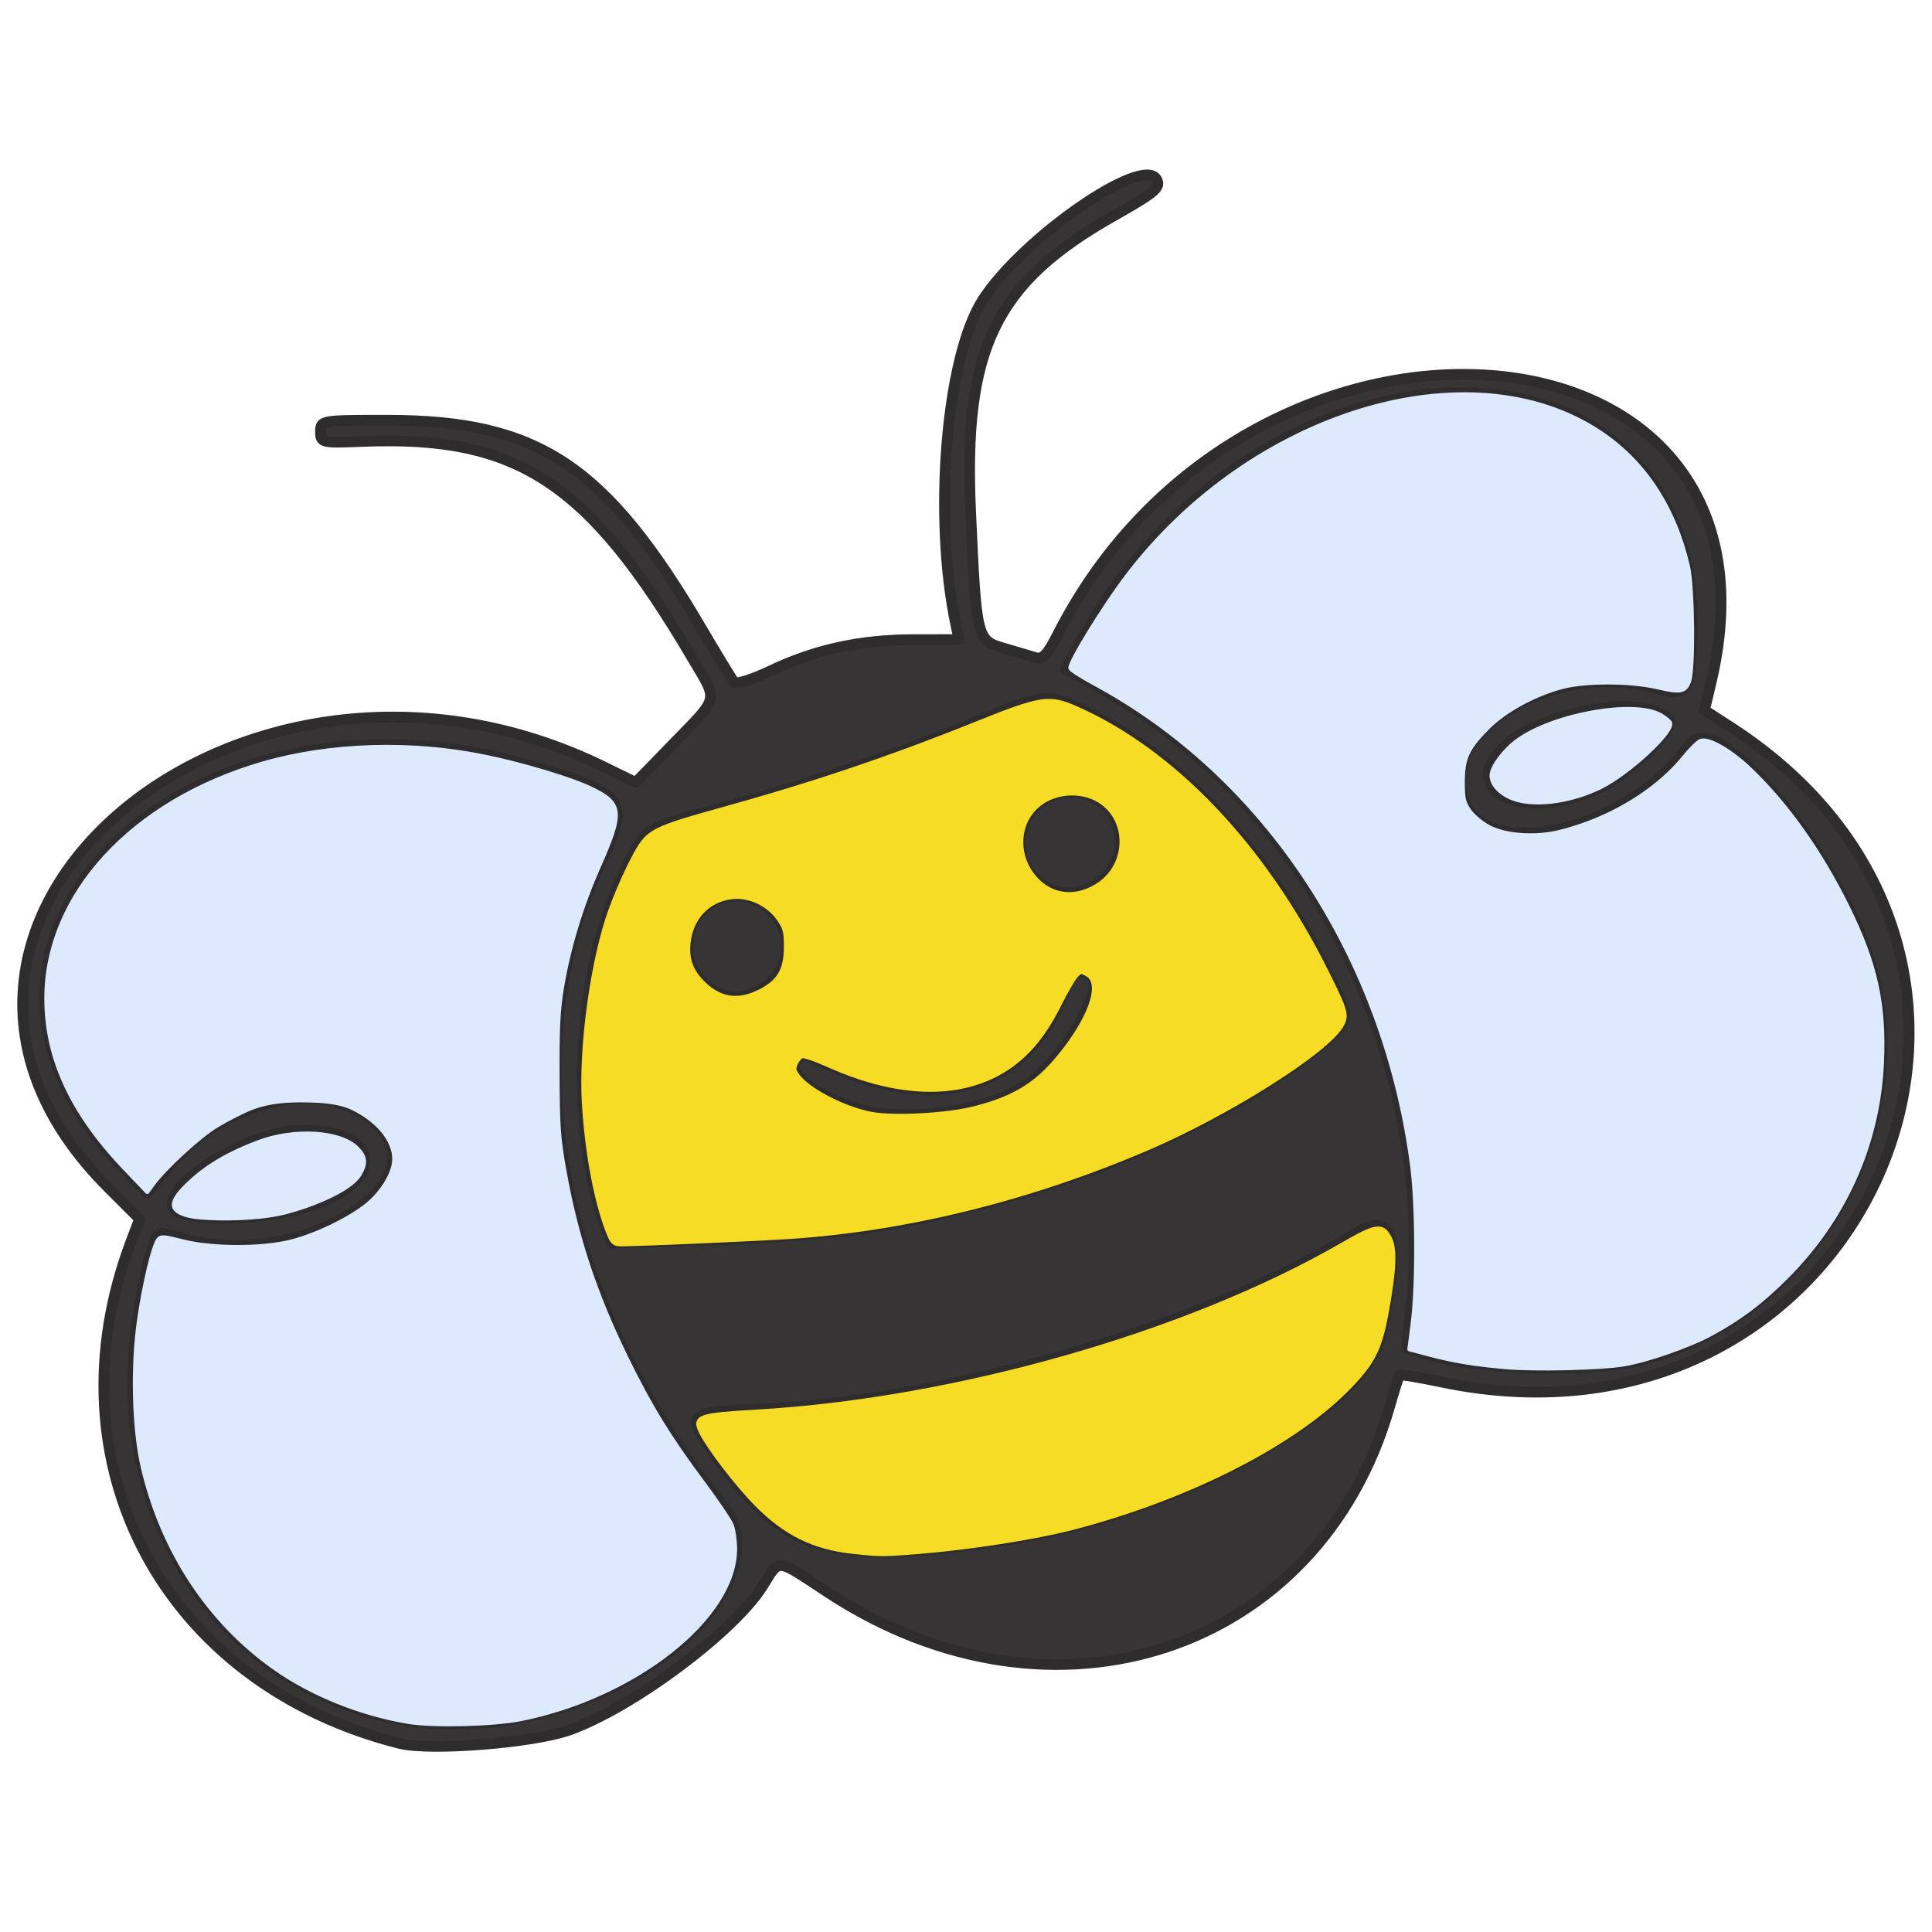 <?xml version="1.0" encoding="UTF-8" standalone="no"?>
<!-- Created with Inkscape (http://www.inkscape.org/) -->

<svg
   width="512"
   height="512"
   viewBox="0 0 135.467 135.467"
   version="1.1"
   id="svg5"
   xml:space="preserve"
   inkscape:export-filename="favicon2.png"
   inkscape:export-xdpi="48"
   inkscape:export-ydpi="48"
   xmlns:inkscape="http://www.inkscape.org/namespaces/inkscape"
   xmlns:sodipodi="http://sodipodi.sourceforge.net/DTD/sodipodi-0.dtd"
   xmlns="http://www.w3.org/2000/svg"
   xmlns:svg="http://www.w3.org/2000/svg"><sodipodi:namedview
     id="namedview7"
     pagecolor="#ffffff"
     bordercolor="#000000"
     borderopacity="0.25"
     inkscape:showpageshadow="2"
     inkscape:pageopacity="0.0"
     inkscape:pagecheckerboard="0"
     inkscape:deskcolor="#d1d1d1"
     inkscape:document-units="mm"
     showgrid="false" /><defs
     id="defs2" /><g
     inkscape:label="Camada 1"
     inkscape:groupmode="layer"
     id="layer1"><g
       id="g2239"
       transform="matrix(1.352,0,0,1.352,15.105,13.887)"><path
         style="fill:#373435;fill-opacity:1;stroke:#2e2c2c;stroke-width:0.555;stroke-linecap:round;stroke-linejoin:round;stroke-dasharray:none;stroke-dashoffset:0.266;stroke-opacity:1;paint-order:stroke fill markers"
         d="M 9.551,80.146 C -2.647,77.068 -8.743,65.682 -4.381,54.126 l 0.446,-1.182 -1.628,-1.628 C -19.22,37.659 1.312,20.261 20.171,29.512 l 1.624,0.797 1.948,-2.005 c 2.417,-2.488 2.342,-2.155 1.005,-4.424 -5.406,-9.178 -9.072,-11.585 -17.147,-11.257 -2.082,0.085 -2.152,0.068 -2.152,-0.508 6e-4,-0.588 0.046,-0.595 3.506,-0.592 7.783,0.007 11.275,2.324 16.242,10.779 0.833,1.418 1.601,2.68 1.705,2.804 0.104,0.124 0.956,-0.141 1.893,-0.588 2.316,-1.105 4.646,-1.612 7.433,-1.617 l 2.336,-0.004 -0.156,-0.728 C 37.206,16.552 37.891,8.223 39.8,5.273 c 2.075,-3.208 8.324,-7.531 9.016,-6.237 0.224,0.418 -0.072,0.668 -2.238,1.894 C 40.425,4.412 38.784,7.81 39.167,16.281 c 0.297,6.563 0.32,6.66 1.707,7.061 0.639,0.185 1.378,0.404 1.642,0.488 0.374,0.119 0.628,-0.138 1.142,-1.153 9.827,-19.392 38.575,-17.373 33.925,2.382 l -0.354,1.502 1.35,0.873 c 18.618,12.037 6.891,38.563 -15.016,33.965 -1.143,-0.24 -2.111,-0.399 -2.15,-0.354 -0.04,0.045 -0.276,0.792 -0.525,1.659 -3.647,12.702 -17.445,17.269 -29.092,9.629 -2.804,-1.839 -2.489,-1.81 -3.432,-0.323 -1.511,2.383 -6.774,6.296 -10.014,7.444 -1.886,0.668 -7.228,1.088 -8.801,0.691 z M 15.561,78.87 C 23.347,77.481 29.206,71.363 26.242,67.715 17.804,57.328 15.341,44.156 20.015,34.409 21.548,31.211 21.268,30.835 16.297,29.415 -1.585,24.305 -16.092,38.42 -4.966,50.103 l 1.429,1.5 0.723,-0.926 c 3.082,-3.948 8.426,-5.213 11.174,-2.645 3.303,3.085 -3.931,7.496 -9.798,5.974 -0.795,-0.206 -1.464,-0.355 -1.485,-0.331 -0.496,0.57 -1.232,4.317 -1.348,6.856 -0.532,11.671 8.804,20.305 19.831,18.339 z m 25.476,-9.278 c 8.876,-1.341 18.556,-6.672 19.418,-10.694 1.076,-5.019 0.659,-6.5 -1.451,-5.15 -7.004,4.481 -20.724,8.58 -30.187,9.019 -4.434,0.206 -4.423,0.198 -3.115,2.103 3.723,5.421 6.023,6.129 15.335,4.722 z m 32.646,-9.266 C 82.55,58.235 88.212,48.806 85.908,39.962 84.454,34.377 77.904,26.311 76.46,28.327 c -3.348,4.676 -11.078,6.299 -11.841,2.485 -0.709,-3.545 5.101,-6.742 9.886,-5.439 1.839,0.501 1.92,0.411 2.062,-2.283 C 77.481,5.693 54.231,5.775 44.744,23.201 l -0.67,1.231 1.921,1.055 C 56.801,31.425 63.516,45.098 61.957,57.991 l -0.197,1.626 0.895,0.295 c 2.51,0.828 8.338,1.047 11.026,0.413 z M 33.628,53.451 C 42.709,52.041 51.701,48.471 57.043,44.154 58.936,42.624 58.93,42.687 57.455,39.76 54.315,33.531 49.718,28.712 44.739,26.433 c -1.66,-0.76 -1.796,-0.739 -5.642,0.872 -3.402,1.424 -8.936,3.283 -12.977,4.357 -3.938,1.047 -3.763,0.932 -4.889,3.211 -2.495,5.049 -2.932,13.407 -0.972,18.563 l 0.29,0.762 5.217,-0.168 c 2.869,-0.092 6.407,-0.353 7.862,-0.579 z m -0.691,-6.338 c -1.988,-0.732 -3.187,-1.685 -2.869,-2.28 0.158,-0.296 0.369,-0.497 0.469,-0.446 6.259,3.211 11.136,2.194 13.283,-2.768 0.661,-1.527 0.881,-1.71 1.549,-1.287 0.814,0.516 -1.161,4.026 -3.095,5.502 -2.052,1.565 -6.794,2.215 -9.337,1.279 z m -7.664,-6.47 c -0.605,-0.605 -0.773,-1.011 -0.773,-1.864 0,-2.522 3.088,-3.537 4.6,-1.512 1.88,2.518 -1.608,5.595 -3.827,3.376 z m 18.115,-4.768 c -1.728,-0.729 -2.21,-2.975 -0.917,-4.269 1.831,-1.831 4.879,-0.268 4.405,2.259 -0.291,1.55 -2.104,2.594 -3.489,2.01 z M 4.574,52.376 c 4.421,-1.23 4.19,-4.186 -0.315,-4.024 -2.775,0.1 -7.386,3.096 -6.354,4.128 0.606,0.606 4.323,0.548 6.669,-0.104 z M 72.104,30.422 c 1.392,-0.757 3.565,-2.91 3.327,-3.295 -0.911,-1.473 -6.499,-0.636 -8.552,1.281 -2.691,2.514 1.405,4.093 5.225,2.013 z"
         id="path422" /><path
         style="fill:#f6dc25;fill-opacity:1;stroke:#f6dc25;stroke-width:1.118;stroke-linecap:round;stroke-linejoin:round;stroke-dasharray:none;stroke-opacity:1"
         d="m 77.234,202.913 c -2.46,-5.887 -4.351,-15.696 -4.957,-25.703 -0.619,-10.238 1.339,-25.735 4.531,-35.865 1.55,-4.919 5.143,-12.771 6.894,-15.067 1.822,-2.389 4.005,-3.315 14.892,-6.318 18.003,-4.966 33.545,-10.198 50.232,-16.91 12.755,-5.131 14.292,-5.376 19.461,-3.108 19.058,8.365 36.767,26.949 48.935,51.353 3.994,8.012 4.18,8.69 2.937,10.734 -3.094,5.088 -22.217,17.125 -37.834,23.815 -22.713,9.73 -46.584,15.68 -69.286,17.269 -6.169,0.432 -29.648,1.467 -33.715,1.486 -1.111,0.005 -1.522,-0.326 -2.09,-1.686 z m 71.384,-24.635 c 8.376,-2.153 12.819,-5.062 17.843,-11.681 5.43,-7.153 7.142,-13.156 4.218,-14.79 -1.247,-0.697 -1.419,-0.679 -2.311,0.231 -0.53,0.541 -2.086,3.225 -3.458,5.963 -1.659,3.313 -3.497,6.075 -5.493,8.252 -8.724,9.521 -22.969,10.708 -39.447,3.288 -2.491,-1.121 -4.849,-1.916 -5.241,-1.765 -0.392,0.15 -0.972,0.842 -1.288,1.536 -0.485,1.064 -0.418,1.473 0.422,2.605 2.127,2.866 9.268,6.539 14.563,7.489 4.559,0.818 14.857,0.243 20.191,-1.128 z m -42.06,-22.849 c 3.837,-1.912 5.247,-4.285 5.247,-8.831 0,-3.089 -0.179,-3.791 -1.421,-5.584 -2.06,-2.972 -5.897,-4.764 -9.33,-4.358 -4.782,0.566 -8.15,4.157 -8.636,9.207 -0.298,3.098 0.516,5.403 2.703,7.654 3.38,3.48 7.056,4.095 11.437,1.912 z m 66.083,-20.742 c 6.027,-3.724 6.551,-12.469 0.989,-16.499 -3.452,-2.5 -8.775,-2.433 -12.275,0.155 -4.839,3.577 -5.11,10.835 -0.574,15.37 3.184,3.184 7.685,3.554 11.86,0.974 z"
         id="path1875"
         transform="scale(0.265)" /><path
         style="fill:#f6dc25;fill-opacity:1;stroke:#f6dc25;stroke-width:1.118;stroke-linecap:round;stroke-linejoin:round;stroke-dasharray:none;stroke-opacity:1"
         d="m 124.835,264.791 c -7.716,-0.819 -13.318,-3.598 -19.022,-9.438 -3.71,-3.798 -8.99,-10.679 -10.568,-13.772 -1.52,-2.979 -0.772,-3.251 10.811,-3.927 38.842,-2.27 84.181,-15.188 114.361,-32.584 6.848,-3.947 7.893,-4.111 9.272,-1.452 1.074,2.069 0.888,6.192 -0.661,14.626 -1.312,7.145 -2.719,9.819 -7.887,14.989 -10.856,10.859 -31.528,21.233 -53.679,26.936 -7.217,1.858 -20.12,3.859 -29.938,4.643 -6.975,0.557 -7.245,0.556 -12.69,-0.021 z"
         id="path1877"
         transform="scale(0.265)" /><path
         style="fill:#ddeafd;fill-opacity:1;stroke:#ddeafd;stroke-width:0.839;stroke-linecap:round;stroke-linejoin:round;stroke-dasharray:none;stroke-opacity:1"
         d="m 252.487,228.782 c -6.136,-0.541 -10.28,-1.23 -15.077,-2.507 l -3.724,-0.991 0.648,-5.033 c 0.954,-7.408 0.91,-22.97 -0.086,-30.701 -5.275,-40.939 -28.646,-76.454 -62.223,-94.555 -2.578,-1.39 -4.687,-2.749 -4.687,-3.021 0,-1.366 6.574,-12.042 11.042,-17.931 24.349,-32.097 67.102,-45.1 92.585,-28.158 8.649,5.75 14.515,14.677 17.188,26.158 0.976,4.194 1.123,20.383 0.205,22.621 -0.801,1.954 -1.643,2.097 -6.176,1.045 -5.254,-1.219 -14.078,-1.243 -18.589,-0.05 -5.47,1.447 -11.242,4.597 -14.585,7.96 -4.015,4.04 -4.913,5.995 -4.913,10.69 0,3.178 0.185,4.009 1.234,5.541 0.679,0.992 2.345,2.419 3.702,3.172 2.304,1.279 5.37,1.693 8.145,1.717 3.519,0.03 6.15,-0.546 10.366,-2 8.072,-2.783 15.437,-7.724 20.008,-13.423 1.256,-1.566 2.696,-2.955 3.202,-3.087 1.618,-0.423 5.68,1.917 9.372,5.399 7.216,6.805 13.937,16.248 19.273,27.079 5.524,11.212 7.253,19.086 6.722,30.604 -0.732,15.86 -7.294,30.506 -18.807,41.972 -4.881,4.862 -8.88,7.874 -14.594,10.994 -4.291,2.343 -12.673,5.253 -17.218,5.978 -4.616,0.737 -17.328,1.027 -23.012,0.526 z"
         id="path2224"
         transform="scale(0.265)"
         sodipodi:nodetypes="sscscssssssssssssasssssssssss" /><path
         style="fill:#ddeafd;fill-opacity:1;stroke:#ddeafd;stroke-width:0.839;stroke-linecap:round;stroke-linejoin:round;stroke-dasharray:none;stroke-opacity:1"
         d="M 37.762,298.204 C 28.364,296.642 18.756,292.759 11.46,287.572 -1.321,278.487 -10.32,264.772 -14.155,248.538 c -1.806,-7.648 -2.11,-19.939 -0.723,-29.253 1.064,-7.146 2.73,-14.087 3.693,-15.384 0.514,-0.693 0.994,-0.663 4.767,0.297 5.862,1.49 15.824,1.483 21.472,-0.015 5.449,-1.445 12.408,-4.973 15.449,-7.831 2.689,-2.527 4.521,-5.883 4.521,-8.282 0,-3.737 -3.278,-7.692 -8.347,-10.069 -2.514,-1.179 -6.066,-1.395 -9.154,-1.433 -3.37,-0.041 -6.83,0.162 -10.023,1.318 -1.983,0.718 -5.204,2.413 -7.157,3.569 -3.357,1.988 -10.241,8.293 -12.612,11.552 l -1.077,1.481 -4.427,-4.646 c -10.351,-10.862 -15.288,-21.565 -15.296,-33.161 -0.015,-20.333 16.898,-38.67 42.448,-46.025 13.177,-3.793 29.048,-4.264 43.439,-1.291 7.388,1.527 16.704,4.327 20.605,6.193 6.168,2.951 6.334,4.545 1.582,15.271 -3.416,7.711 -5.89,15.838 -7.206,23.675 -0.721,4.289 -0.902,7.867 -0.865,17.03 0.041,10.185 0.203,12.473 1.327,18.758 2.341,13.085 5.996,24.113 12.19,36.775 4.595,9.394 8.331,15.48 14.924,24.313 2.686,3.598 5.205,7.312 5.598,8.252 0.393,0.94 0.709,3.105 0.703,4.811 -0.05,13.313 -19.547,28.755 -41.946,33.223 -5.295,1.056 -17.11,1.347 -21.966,0.54 z"
         id="path2226"
         transform="scale(0.265)"
         sodipodi:nodetypes="ssssssssssassscssssssssssssssss" /><path
         style="fill:#ddeafd;fill-opacity:1;stroke:#ddeafd;stroke-width:0.839;stroke-linecap:round;stroke-linejoin:round;stroke-dasharray:none;stroke-opacity:1"
         d="m 253.416,117.277 c -2.243,-1.018 -3.644,-2.662 -3.644,-4.274 0,-1.636 2.541,-5.022 5.173,-6.893 7.163,-5.093 22.851,-7.833 27.914,-4.876 0.898,0.525 1.715,1.199 1.815,1.499 0.586,1.759 -8.156,9.827 -13.547,12.502 -6.131,3.042 -13.611,3.904 -17.711,2.042 z"
         id="path2228"
         transform="scale(0.265)" /><path
         style="fill:#ddeafd;fill-opacity:1;stroke:#ddeafd;stroke-width:0.839;stroke-linecap:round;stroke-linejoin:round;stroke-dasharray:none;stroke-opacity:1"
         d="m -5.183,199.15 c -3.981,-0.987 -3.9,-2.72 0.31,-6.617 3.437,-3.182 7.684,-5.653 13.347,-7.764 7.056,-2.63 15.934,-2.08 19.205,1.191 1.695,1.695 1.808,2.987 0.456,5.204 -1.802,2.956 -9.269,5.983 -14.521,7.331 -6.073,1.558 -16.083,1.328 -18.797,0.655 z"
         id="path2230"
         transform="scale(0.265)"
         sodipodi:nodetypes="sssssas" /></g></g></svg>

